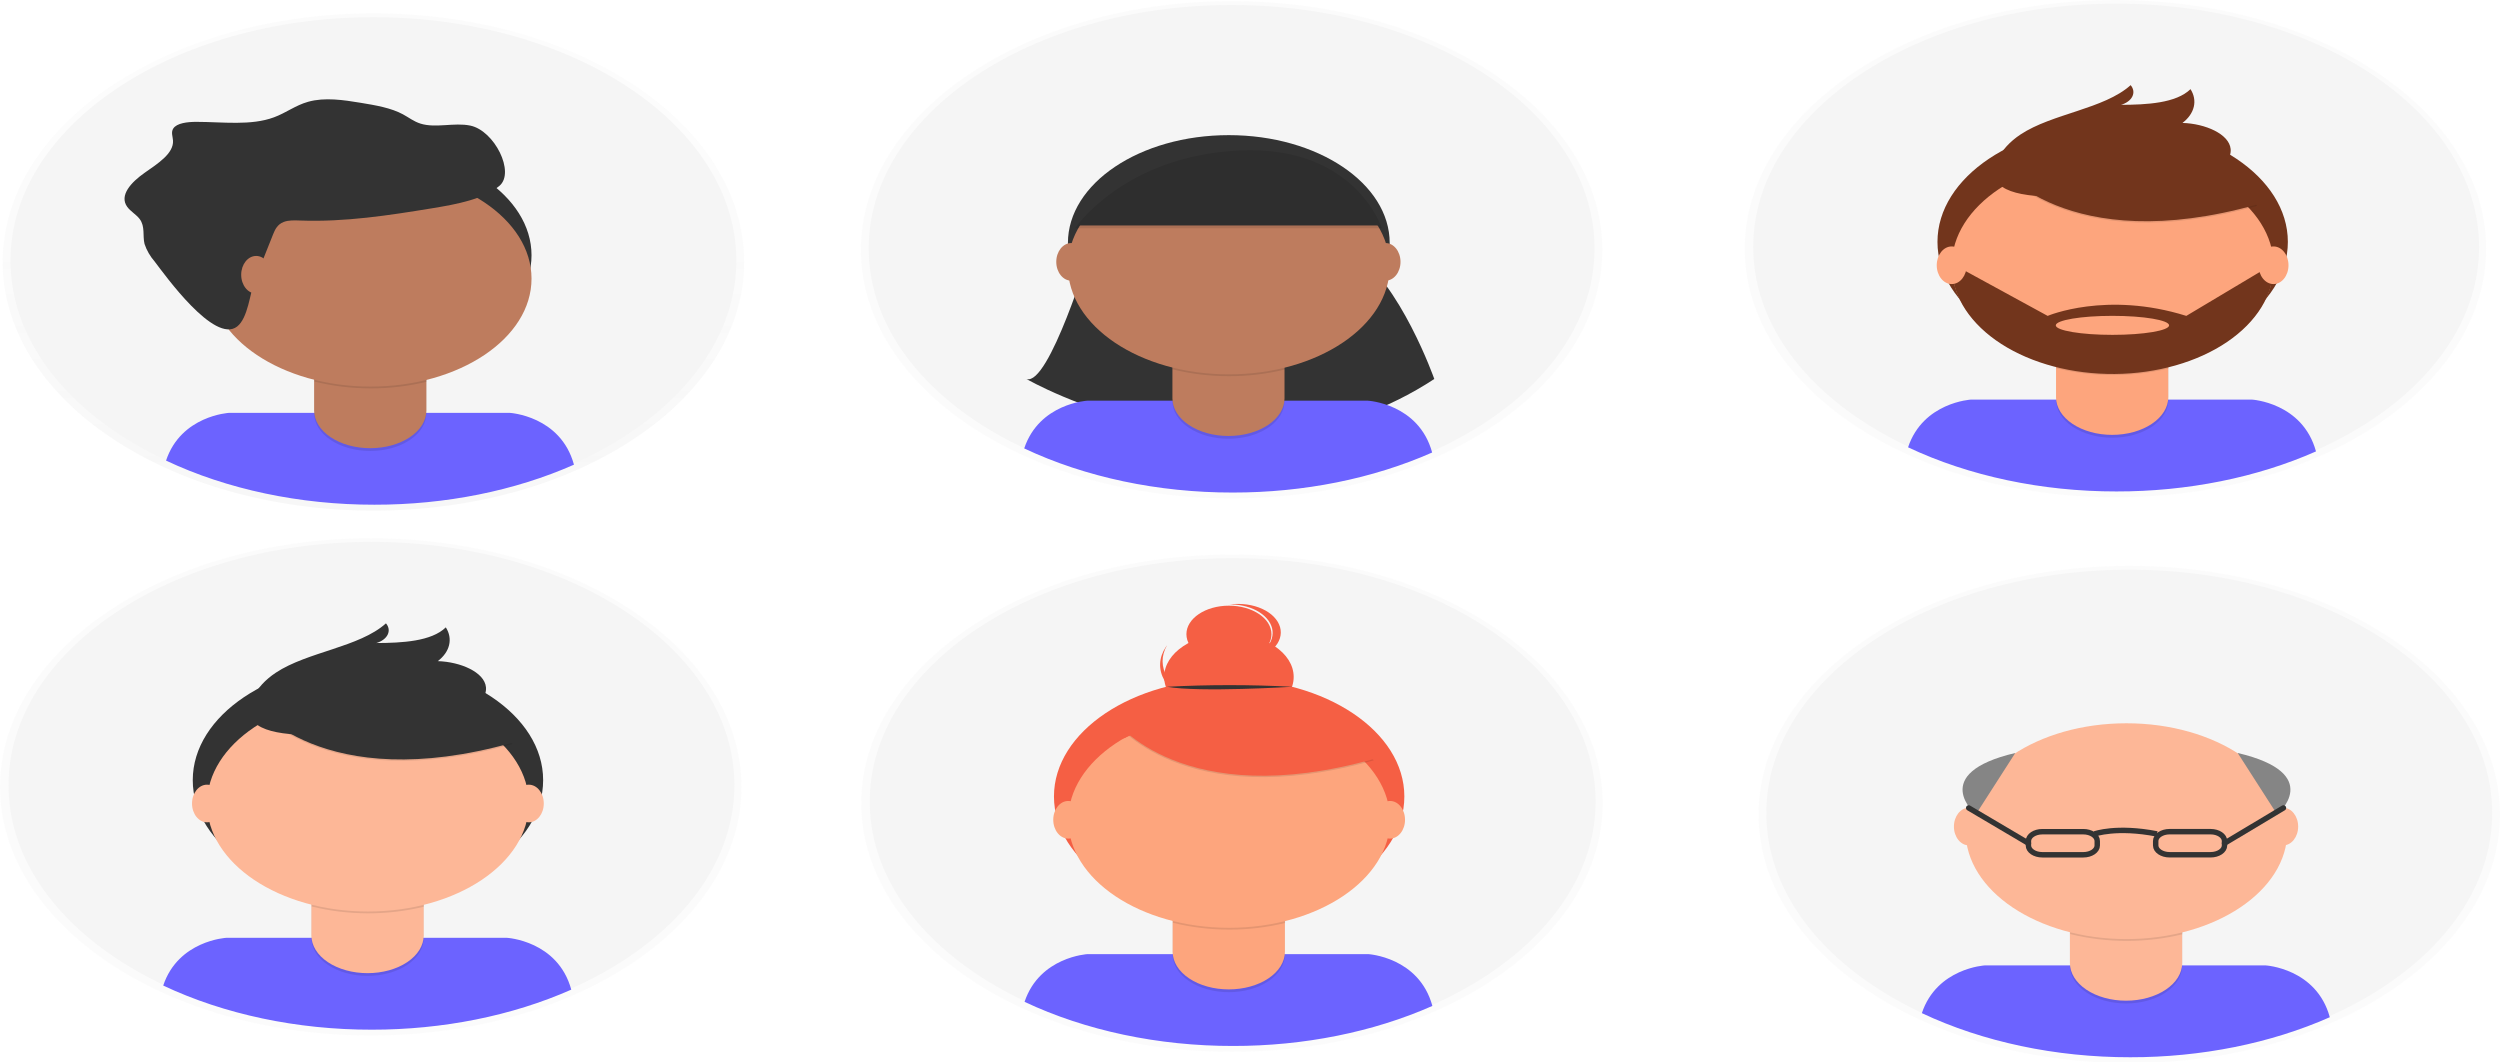 <svg width="918" height="390" viewBox="0 0 918 390" fill="none" xmlns="http://www.w3.org/2000/svg">
<g clip-path="url(#clip0)">
<g opacity="0.5">
<path opacity="0.5" d="M137.119 187.505C212.309 187.505 273.263 146.624 273.263 96.195C273.263 45.766 212.309 4.885 137.119 4.885C61.929 4.885 0.975 45.766 0.975 96.195C0.975 146.624 61.929 187.505 137.119 187.505Z" fill="url(#paint0_linear)"/>
</g>
<path d="M137.119 185.078C210.72 185.078 270.385 145.062 270.385 95.699C270.385 46.336 210.72 6.319 137.119 6.319C63.518 6.319 3.853 46.336 3.853 95.699C3.853 145.062 63.518 185.078 137.119 185.078Z" fill="#F5F5F5"/>
<path d="M137.495 185.33C163.537 185.359 189.015 180.246 210.754 170.628C205.843 152.632 187.153 151.6 187.153 151.6H84.114C84.114 151.6 66.492 152.569 60.971 169.131C83.373 179.7 110.105 185.359 137.495 185.33Z" fill="#6C63FF"/>
<path d="M136.097 133.352C168.725 133.352 195.176 115.612 195.176 93.729C195.176 71.845 168.725 54.105 136.097 54.105C103.468 54.105 77.018 71.845 77.018 93.729C77.018 115.612 103.468 133.352 136.097 133.352Z" fill="#333333"/>
<path opacity="0.1" d="M115.339 129.665H156.561V151.781C156.561 155.446 154.391 158.962 150.526 161.553C146.662 164.145 141.421 165.601 135.956 165.601C130.491 165.601 125.25 164.145 121.386 161.553C117.522 158.962 115.351 155.446 115.351 151.781V129.665H115.339Z" fill="black"/>
<path d="M119.274 128.641H152.626C153.67 128.641 154.671 128.919 155.409 129.414C156.147 129.909 156.562 130.58 156.562 131.28V150.757C156.562 154.422 154.391 157.937 150.526 160.529C146.662 163.121 141.421 164.577 135.956 164.577C130.491 164.577 125.25 163.121 121.386 160.529C117.522 157.937 115.351 154.422 115.351 150.757V131.28C115.351 130.581 115.764 129.911 116.499 129.416C117.235 128.922 118.233 128.643 119.274 128.641Z" fill="#BE7C5E"/>
<path opacity="0.1" d="M115.421 140.104C128.706 143.435 143.331 143.463 156.644 140.183V136.787H115.421V140.104Z" fill="black"/>
<path d="M136.097 141.956C168.725 141.956 195.176 124.216 195.176 102.333C195.176 80.449 168.725 62.709 136.097 62.709C103.468 62.709 77.018 80.449 77.018 102.333C77.018 124.216 103.468 141.956 136.097 141.956Z" fill="#BE7C5E"/>
<path d="M100.302 85.992C100.995 84.282 101.864 82.399 104.155 81.508C105.964 80.799 108.208 80.91 110.299 80.981C126.628 81.579 142.817 79.082 158.7 76.474C167.781 74.985 177.496 73.172 183.37 68.264C189.244 63.355 181.584 47.928 172.644 46.108C166.77 44.903 159.957 47.148 154.388 45.383C151.909 44.595 150.089 43.122 147.95 41.972C143.569 39.608 137.941 38.655 132.49 37.756C126.123 36.701 119.239 35.668 113.189 37.362C108.49 38.67 105.06 41.436 100.607 43.075C92.137 46.226 81.811 44.761 72.107 44.745C68.83 44.745 64.918 45.186 63.614 47.203C62.733 48.574 63.438 50.134 63.532 51.623C63.813 56.351 57.998 60.03 53.123 63.442C48.248 66.854 43.643 71.723 46.721 75.962C47.895 77.577 50.045 78.798 51.267 80.398C53.37 83.171 52.312 86.52 53.076 89.585C53.841 91.91 55.136 94.143 56.918 96.203C60.536 100.93 78.71 126.38 87.062 119.911C91.103 116.759 91.761 107.651 93.394 103.554C95.65 97.666 97.952 91.812 100.302 85.992Z" fill="#333333"/>
<path d="M94.064 107.801C97.1 107.801 99.562 104.707 99.562 100.891C99.562 97.075 97.1 93.981 94.064 93.981C91.027 93.981 88.566 97.075 88.566 100.891C88.566 104.707 91.027 107.801 94.064 107.801Z" fill="#BE7C5E"/>
<g opacity="0.5">
<path opacity="0.5" d="M452.38 386.237C527.57 386.237 588.524 345.356 588.524 294.927C588.524 244.498 527.57 203.617 452.38 203.617C377.19 203.617 316.236 244.498 316.236 294.927C316.236 345.356 377.19 386.237 452.38 386.237Z" fill="url(#paint1_linear)"/>
</g>
<path d="M452.639 383.724C526.239 383.724 585.905 343.707 585.905 294.344C585.905 244.981 526.239 204.965 452.639 204.965C379.038 204.965 319.373 244.981 319.373 294.344C319.373 343.707 379.038 383.724 452.639 383.724Z" fill="#F5F5F5"/>
<path d="M452.756 384.078C478.782 384.101 504.243 378.988 525.968 369.376C521.057 351.38 502.367 350.348 502.367 350.348H399.363C399.363 350.348 381.741 351.317 376.22 367.879C398.626 378.449 425.362 384.108 452.756 384.078Z" fill="#6C63FF"/>
<path d="M451.346 335.607C486.875 335.607 515.677 316.29 515.677 292.461C515.677 268.633 486.875 249.316 451.346 249.316C415.818 249.316 387.016 268.633 387.016 292.461C387.016 316.29 415.818 335.607 451.346 335.607Z" fill="#F55F44"/>
<path opacity="0.1" d="M430.588 328.397H471.811V350.514C471.811 354.179 469.64 357.694 465.776 360.286C461.911 362.878 456.67 364.334 451.205 364.334C445.74 364.334 440.499 362.878 436.635 360.286C432.771 357.694 430.6 354.179 430.6 350.514V328.397H430.588Z" fill="black"/>
<path d="M434.524 327.373H467.875C468.392 327.373 468.904 327.441 469.381 327.574C469.859 327.707 470.293 327.901 470.658 328.146C471.024 328.391 471.313 328.682 471.511 329.002C471.709 329.323 471.811 329.666 471.811 330.013V349.489C471.811 351.304 471.278 353.101 470.242 354.778C469.207 356.455 467.689 357.978 465.776 359.261C463.862 360.545 461.591 361.563 459.091 362.257C456.591 362.952 453.911 363.309 451.205 363.309C448.499 363.309 445.82 362.952 443.32 362.257C440.82 361.563 438.548 360.545 436.635 359.261C434.722 357.978 433.204 356.455 432.168 354.778C431.133 353.101 430.6 351.304 430.6 349.489V330.013C430.6 329.312 431.015 328.641 431.753 328.146C432.491 327.651 433.492 327.373 434.535 327.373H434.524Z" fill="#FDA57D"/>
<path opacity="0.1" d="M430.67 338.837C443.956 342.167 458.58 342.195 471.893 338.916V335.52H430.67V338.837Z" fill="black"/>
<path d="M451.346 340.689C483.975 340.689 510.425 322.948 510.425 301.065C510.425 279.181 483.975 261.441 451.346 261.441C418.718 261.441 392.267 279.181 392.267 301.065C392.267 322.948 418.718 340.689 451.346 340.689Z" fill="#FDA57D"/>
<path d="M451.264 264.522C464.396 264.522 475.041 257.382 475.041 248.575C475.041 239.768 464.396 232.628 451.264 232.628C438.132 232.628 427.487 239.768 427.487 248.575C427.487 257.382 438.132 264.522 451.264 264.522Z" fill="#F55F44"/>
<path d="M451.264 243.343C459.887 243.343 466.877 238.655 466.877 232.872C466.877 227.089 459.887 222.401 451.264 222.401C442.642 222.401 435.651 227.089 435.651 232.872C435.651 238.655 442.642 243.343 451.264 243.343Z" fill="#F55F44"/>
<path d="M440.95 257.321C435.371 255.642 430.971 252.587 428.663 248.79C426.355 244.993 426.317 240.745 428.556 236.93C428.391 237.15 428.227 237.379 428.074 237.607C426.796 239.518 426.092 241.58 426.001 243.673C425.911 245.767 426.436 247.852 427.547 249.809C428.658 251.767 430.333 253.558 432.477 255.082C434.62 256.605 437.19 257.83 440.039 258.688C442.889 259.545 445.962 260.017 449.084 260.078C452.205 260.139 455.314 259.786 458.233 259.041C461.151 258.296 463.823 257.172 466.094 255.735C468.365 254.297 470.192 252.574 471.47 250.663C471.623 250.434 471.764 250.206 471.905 249.969C469.145 253.63 464.388 256.436 458.623 257.805C452.858 259.174 446.529 259 440.95 257.321Z" fill="#F55F44"/>
<path opacity="0.1" d="M409.278 265.026C409.278 265.026 434.171 298.906 504.434 279.209L488.081 262.009L459.1 255.028L409.278 265.026Z" fill="black"/>
<path d="M409.278 264.522C409.278 264.522 434.171 298.402 504.434 278.704L488.081 261.504L459.1 254.523L409.278 264.522Z" fill="#F55F44"/>
<path d="M428.462 252.184C443.781 251.376 459.171 251.376 474.489 252.184C474.489 252.184 440.492 254.303 428.462 252.184Z" fill="#333333"/>
<path d="M454.835 221.762C453.654 221.733 452.472 221.794 451.311 221.944H452.216C456.061 222.026 459.725 223.059 462.504 224.843C465.283 226.627 466.982 229.036 467.273 231.609C467.564 234.182 466.428 236.736 464.083 238.781C461.737 240.826 458.348 242.218 454.565 242.689C458.703 242.714 462.686 241.636 465.638 239.691C468.59 237.747 470.27 235.095 470.307 232.32C470.345 229.545 468.737 226.874 465.837 224.894C462.938 222.914 458.985 221.788 454.847 221.762H454.835Z" fill="#F55F44"/>
<path d="M392.256 307.935C395.292 307.935 397.753 304.842 397.753 301.026C397.753 297.209 395.292 294.116 392.256 294.116C389.219 294.116 386.758 297.209 386.758 301.026C386.758 304.842 389.219 307.935 392.256 307.935Z" fill="#FDA57D"/>
<path d="M510.426 307.935C513.462 307.935 515.923 304.842 515.923 301.026C515.923 297.209 513.462 294.116 510.426 294.116C507.389 294.116 504.928 297.209 504.928 301.026C504.928 304.842 507.389 307.935 510.426 307.935Z" fill="#FDA57D"/>
<path d="M405.554 265.523L417.078 261.536L419.675 267.926L412.614 271.149L405.554 265.523Z" fill="#F55F44"/>
<g opacity="0.5">
<path opacity="0.5" d="M452.251 183.022C527.441 183.022 588.395 142.141 588.395 91.712C588.395 41.283 527.441 0.402 452.251 0.402C377.061 0.402 316.107 41.283 316.107 91.712C316.107 142.141 377.061 183.022 452.251 183.022Z" fill="url(#paint2_linear)"/>
</g>
<path d="M452.251 180.595C525.852 180.595 585.517 140.578 585.517 91.215C585.517 41.852 525.852 1.836 452.251 1.836C378.65 1.836 318.985 41.852 318.985 91.215C318.985 140.578 378.65 180.595 452.251 180.595Z" fill="#F5F5F5"/>
<path d="M400.267 92.011C400.267 92.011 385.16 141.933 376.913 139.167C376.913 139.167 456.445 185.244 526.673 139.167C526.673 139.167 514.302 103.987 496.446 92.011H400.267Z" fill="#333333"/>
<path d="M452.627 180.863C478.669 180.892 504.147 175.778 525.885 166.161C520.975 148.165 502.284 147.133 502.284 147.133H399.234C399.234 147.133 381.612 148.102 376.091 164.664C398.497 175.234 425.233 180.893 452.627 180.863Z" fill="#6C63FF"/>
<path d="M451.217 128.869C483.846 128.869 510.296 111.129 510.296 89.246C510.296 67.362 483.846 49.622 451.217 49.622C418.589 49.622 392.138 67.362 392.138 89.246C392.138 111.129 418.589 128.869 451.217 128.869Z" fill="#333333"/>
<path opacity="0.1" d="M430.459 125.182H471.682V147.298C471.682 150.959 469.516 154.471 465.659 157.062C461.802 159.653 456.57 161.112 451.111 161.118C445.647 161.118 440.405 159.662 436.541 157.07C432.677 154.479 430.506 150.963 430.506 147.298V125.182H430.459Z" fill="black"/>
<path d="M434.394 124.157H467.746C468.79 124.157 469.791 124.436 470.529 124.931C471.267 125.426 471.682 126.097 471.682 126.797V146.274C471.682 149.935 469.516 153.447 465.659 156.038C461.802 158.629 456.57 160.087 451.111 160.094C445.647 160.094 440.405 158.638 436.541 156.046C432.677 153.454 430.506 149.939 430.506 146.274V126.789C430.509 126.096 430.919 125.431 431.646 124.939C432.374 124.446 433.361 124.166 434.394 124.157Z" fill="#BE7C5E"/>
<path opacity="0.1" d="M430.541 135.622C443.826 138.952 458.451 138.98 471.764 135.7V132.304H430.541V135.622Z" fill="black"/>
<path d="M451.217 137.465C483.846 137.465 510.296 119.725 510.296 97.842C510.296 75.958 483.846 58.218 451.217 58.218C418.589 58.218 392.138 75.958 392.138 97.842C392.138 119.725 418.589 137.465 451.217 137.465Z" fill="#BE7C5E"/>
<path d="M394.746 82.793H507.406C507.406 82.793 497.785 52.285 455.2 54.231C412.614 56.178 394.746 82.793 394.746 82.793Z" fill="#333333"/>
<path d="M393.36 103.065C396.396 103.065 398.858 99.972 398.858 96.156C398.858 92.339 396.396 89.246 393.36 89.246C390.323 89.246 387.862 92.339 387.862 96.156C387.862 99.972 390.323 103.065 393.36 103.065Z" fill="#BE7C5E"/>
<path d="M508.769 103.065C511.805 103.065 514.267 99.972 514.267 96.156C514.267 92.339 511.805 89.246 508.769 89.246C505.733 89.246 503.271 92.339 503.271 96.156C503.271 99.972 505.733 103.065 508.769 103.065Z" fill="#BE7C5E"/>
<path opacity="0.1" d="M394.746 83.817H507.406C507.406 83.817 497.785 53.309 455.2 55.256C412.614 57.202 394.746 83.817 394.746 83.817Z" fill="black"/>
<g opacity="0.5">
<path opacity="0.5" d="M776.793 182.62C851.983 182.62 912.937 141.739 912.937 91.31C912.937 40.881 851.983 0 776.793 0C701.602 0 640.649 40.881 640.649 91.31C640.649 141.739 701.602 182.62 776.793 182.62Z" fill="url(#paint3_linear)"/>
</g>
<path d="M777.051 180.099C850.652 180.099 910.317 140.082 910.317 90.719C910.317 41.356 850.652 1.34 777.051 1.34C703.451 1.34 643.785 41.356 643.785 90.719C643.785 140.082 703.451 180.099 777.051 180.099Z" fill="#F5F5F5"/>
<path d="M777.169 180.461C803.211 180.49 828.689 175.377 850.427 165.759C845.505 147.755 826.826 146.723 826.826 146.723H723.787C723.787 146.723 706.166 147.692 700.644 164.254C723.046 174.826 749.777 180.487 777.169 180.461Z" fill="#6C63FF"/>
<path d="M775.771 131.981C811.299 131.981 840.101 112.664 840.101 88.836C840.101 65.007 811.299 45.69 775.771 45.69C740.242 45.69 711.44 65.007 711.44 88.836C711.44 112.664 740.242 131.981 775.771 131.981Z" fill="#72351C"/>
<path opacity="0.1" d="M755.001 124.772H796.223V146.888C796.228 148.705 795.699 150.505 794.665 152.184C793.632 153.864 792.115 155.39 790.201 156.676C788.287 157.961 786.014 158.982 783.512 159.678C781.009 160.374 778.327 160.732 775.618 160.732C770.153 160.732 764.912 159.276 761.048 156.684C757.183 154.092 755.013 150.577 755.013 146.912V124.772H755.001Z" fill="black"/>
<path d="M758.901 123.748H792.253C793.296 123.748 794.297 124.026 795.035 124.521C795.774 125.016 796.188 125.687 796.188 126.387V145.864C796.188 149.529 794.017 153.044 790.153 155.636C786.289 158.228 781.048 159.684 775.583 159.684C770.118 159.684 764.877 158.228 761.012 155.636C757.148 153.044 754.977 149.529 754.977 145.864V126.387C754.977 125.687 755.392 125.016 756.13 124.521C756.868 124.026 757.869 123.748 758.913 123.748H758.901Z" fill="#FDA57D"/>
<path opacity="0.1" d="M755.048 135.212C768.333 138.542 782.957 138.57 796.27 135.291V131.895H755.048V135.212Z" fill="black"/>
<path d="M775.771 137.063C808.399 137.063 834.85 119.323 834.85 97.44C834.85 75.556 808.399 57.816 775.771 57.816C743.142 57.816 716.692 75.556 716.692 97.44C716.692 119.323 743.142 137.063 775.771 137.063Z" fill="#FDA57D"/>
<path opacity="0.1" d="M733.69 61.401C733.69 61.401 758.584 95.281 828.847 75.584L812.494 58.384L783.512 51.403L733.69 61.401Z" fill="black"/>
<path d="M733.69 60.905C733.69 60.905 758.584 94.784 828.847 75.087L812.494 57.887L783.512 50.906L733.69 60.905Z" fill="#72351C"/>
<path d="M733.467 58.612C735.146 55.127 738.046 51.963 741.926 49.386C753.544 41.68 772.599 40.057 782.373 31.264C782.904 31.886 783.235 32.576 783.343 33.29C783.452 34.003 783.337 34.724 783.005 35.405C782.673 36.087 782.131 36.714 781.415 37.246C780.699 37.779 779.825 38.205 778.849 38.497C788.247 38.458 799.066 37.906 804.353 32.737C805.661 34.78 806.079 37.029 805.557 39.224C805.035 41.42 803.595 43.471 801.404 45.139C809.698 45.391 818.556 49.165 819.096 54.728C819.449 58.431 815.995 61.937 811.448 64.064C806.902 66.192 801.428 67.145 796.024 67.933C780.258 70.296 723.176 80.074 733.467 58.612Z" fill="#72351C"/>
<path d="M834.85 97.786H833.287L802.814 115.995C773.445 106.776 751.899 115.995 751.899 115.995L719.946 98.55L716.727 98.818C717.163 109.218 723.68 119.086 734.871 126.291C746.062 133.495 761.029 137.459 776.54 137.325C792.052 137.192 806.862 132.972 817.774 125.577C828.686 118.182 834.824 108.206 834.862 97.802L834.85 97.786ZM775.688 122.96C764.199 122.96 754.883 121.384 754.883 119.469C754.883 117.555 764.199 115.979 775.688 115.979C787.178 115.979 796.494 117.555 796.494 119.469C796.494 121.384 787.178 122.96 775.677 122.96H775.688Z" fill="#72351C"/>
<path d="M716.668 104.31C719.704 104.31 722.166 101.217 722.166 97.4C722.166 93.584 719.704 90.49 716.668 90.49C713.632 90.49 711.17 93.584 711.17 97.4C711.17 101.217 713.632 104.31 716.668 104.31Z" fill="#FDA57D"/>
<path d="M834.838 104.31C837.874 104.31 840.336 101.217 840.336 97.4C840.336 93.584 837.874 90.49 834.838 90.49C831.802 90.49 829.34 93.584 829.34 97.4C829.34 101.217 831.802 104.31 834.838 104.31Z" fill="#FDA57D"/>
<g opacity="0.5">
<path opacity="0.5" d="M136.144 380.257C211.334 380.257 272.288 339.376 272.288 288.947C272.288 238.518 211.334 197.637 136.144 197.637C60.954 197.637 0 238.518 0 288.947C0 339.376 60.954 380.257 136.144 380.257Z" fill="url(#paint4_linear)"/>
</g>
<path d="M136.402 377.743C210.003 377.743 269.668 337.727 269.668 288.364C269.668 239.001 210.003 198.984 136.402 198.984C62.802 198.984 3.137 239.001 3.137 288.364C3.137 337.727 62.802 377.743 136.402 377.743Z" fill="#F5F5F5"/>
<path d="M136.52 378.098C162.558 378.125 188.032 373.012 209.767 363.396C204.856 345.4 186.166 344.368 186.166 344.368H83.08C83.08 344.368 65.458 345.337 59.937 361.899C82.356 372.476 109.11 378.135 136.52 378.098Z" fill="#6C63FF"/>
<path d="M135.11 329.626C170.639 329.626 199.441 310.31 199.441 286.481C199.441 262.652 170.639 243.335 135.11 243.335C99.582 243.335 70.78 262.652 70.78 286.481C70.78 310.31 99.582 329.626 135.11 329.626Z" fill="#333333"/>
<path opacity="0.1" d="M114.352 322.417H155.575V344.533C155.575 348.199 153.404 351.714 149.54 354.305C145.675 356.897 140.434 358.353 134.969 358.353C129.504 358.353 124.263 356.897 120.399 354.305C116.535 351.714 114.364 348.199 114.364 344.533V322.417H114.352Z" fill="black"/>
<path d="M118.288 321.393H151.639C152.683 321.393 153.684 321.671 154.422 322.166C155.16 322.661 155.575 323.333 155.575 324.033V343.525C155.575 347.19 153.404 350.706 149.54 353.297C145.675 355.889 140.434 357.345 134.969 357.345C132.262 357.346 129.582 356.989 127.08 356.295C124.579 355.601 122.306 354.583 120.391 353.3C118.477 352.017 116.958 350.493 115.922 348.816C114.885 347.138 114.352 345.341 114.352 343.525V324.025C114.352 323.325 114.767 322.653 115.505 322.158C116.243 321.663 117.244 321.385 118.288 321.385V321.393Z" fill="#FDB797"/>
<path opacity="0.1" d="M114.434 332.856C127.719 336.186 142.344 336.214 155.657 332.935V329.516H114.434V332.856Z" fill="black"/>
<path d="M135.11 334.708C167.739 334.708 194.189 316.968 194.189 295.084C194.189 273.201 167.739 255.461 135.11 255.461C102.482 255.461 76.031 273.201 76.031 295.084C76.031 316.968 102.482 334.708 135.11 334.708Z" fill="#FDB797"/>
<path opacity="0.1" d="M93.042 259.038C93.042 259.038 117.935 292.918 188.198 273.22L171.845 256.02L142.864 249.04L93.042 259.038Z" fill="black"/>
<path d="M93.042 258.542C93.042 258.542 117.935 292.422 188.198 272.724L171.845 255.524L142.864 248.543L93.042 258.542Z" fill="#333333"/>
<path d="M92.819 256.242C94.497 252.757 97.397 249.593 101.277 247.015C112.895 239.31 131.95 237.687 141.724 228.894C142.255 229.516 142.586 230.206 142.695 230.919C142.804 231.633 142.688 232.353 142.356 233.035C142.024 233.716 141.483 234.344 140.767 234.876C140.051 235.409 139.176 235.835 138.2 236.126C147.598 236.087 158.418 235.536 163.704 230.367C165.012 232.409 165.43 234.659 164.908 236.854C164.386 239.049 162.946 241.1 160.755 242.768C169.049 243.021 177.907 246.795 178.447 252.357C178.8 256.06 175.346 259.567 170.8 261.694C166.253 263.821 160.767 264.79 155.363 265.594C139.598 267.942 82.528 277.72 92.819 256.242Z" fill="#333333"/>
<path d="M76.008 301.955C79.044 301.955 81.505 298.861 81.505 295.045C81.505 291.229 79.044 288.135 76.008 288.135C72.971 288.135 70.51 291.229 70.51 295.045C70.51 298.861 72.971 301.955 76.008 301.955Z" fill="#FDB797"/>
<path d="M194.178 301.955C197.214 301.955 199.676 298.861 199.676 295.045C199.676 291.229 197.214 288.135 194.178 288.135C191.141 288.135 188.68 291.229 188.68 295.045C188.68 298.861 191.141 301.955 194.178 301.955Z" fill="#FDB797"/>
<g opacity="0.5">
<path opacity="0.5" d="M781.868 390.381C857.058 390.381 918.012 349.501 918.012 299.072C918.012 248.643 857.058 207.762 781.868 207.762C706.677 207.762 645.724 248.643 645.724 299.072C645.724 349.501 706.677 390.381 781.868 390.381Z" fill="url(#paint5_linear)"/>
</g>
<path d="M781.868 387.954C855.468 387.954 915.134 347.938 915.134 298.575C915.134 249.212 855.468 209.195 781.868 209.195C708.267 209.195 648.602 249.212 648.602 298.575C648.602 347.938 708.267 387.954 781.868 387.954Z" fill="#F5F5F5"/>
<path d="M782.244 388.223C808.286 388.252 833.764 383.138 855.502 373.521C850.592 355.525 831.901 354.493 831.901 354.493H728.85C728.85 354.493 711.229 355.462 705.707 372.024C728.114 382.594 754.85 388.253 782.244 388.223Z" fill="#6C63FF"/>
<path opacity="0.1" d="M760.076 332.542H801.299V354.658C801.299 358.323 799.128 361.838 795.263 364.43C791.399 367.022 786.158 368.478 780.693 368.478C777.986 368.479 775.305 368.122 772.804 367.428C770.303 366.734 768.03 365.716 766.115 364.433C764.2 363.149 762.682 361.626 761.645 359.948C760.609 358.271 760.076 356.473 760.076 354.658V332.542Z" fill="black"/>
<path d="M764.011 331.518H797.363C798.407 331.518 799.408 331.796 800.146 332.291C800.884 332.786 801.299 333.457 801.299 334.157V353.634C801.299 357.299 799.128 360.814 795.263 363.406C791.399 365.998 786.158 367.454 780.693 367.454C777.986 367.455 775.305 367.098 772.804 366.404C770.303 365.71 768.03 364.692 766.115 363.409C764.2 362.125 762.682 360.602 761.645 358.924C760.609 357.247 760.076 355.449 760.076 353.634V334.157C760.076 333.457 760.49 332.786 761.228 332.291C761.966 331.796 762.967 331.518 764.011 331.518Z" fill="#FDB797"/>
<path opacity="0.1" d="M760.158 342.981C773.443 346.311 788.067 346.339 801.381 343.06V339.664H760.158V342.981Z" fill="black"/>
<path d="M780.834 344.833C813.462 344.833 839.913 327.093 839.913 305.209C839.913 283.326 813.462 265.586 780.834 265.586C748.205 265.586 721.755 283.326 721.755 305.209C721.755 327.093 748.205 344.833 780.834 344.833Z" fill="#FDB797"/>
<path d="M722.977 310.425C726.013 310.425 728.474 307.332 728.474 303.515C728.474 299.699 726.013 296.605 722.977 296.605C719.94 296.605 717.479 299.699 717.479 303.515C717.479 307.332 719.94 310.425 722.977 310.425Z" fill="#FDB797"/>
<path d="M838.386 310.425C841.422 310.425 843.884 307.332 843.884 303.515C843.884 299.699 841.422 296.605 838.386 296.605C835.349 296.605 832.888 299.699 832.888 303.515C832.888 307.332 835.349 310.425 838.386 310.425Z" fill="#FDB797"/>
<path d="M764.998 305.398H749.949C747.127 305.398 744.839 306.933 744.839 308.826V310.449C744.839 312.342 747.127 313.876 749.949 313.876H764.998C767.82 313.876 770.108 312.342 770.108 310.449V308.826C770.108 306.933 767.82 305.398 764.998 305.398Z" stroke="#333333" stroke-width="2" stroke-miterlimit="10"/>
<path d="M796.682 313.868H811.73C814.553 313.868 816.841 312.334 816.841 310.441V308.818C816.841 306.925 814.553 305.39 811.73 305.39H796.682C793.859 305.39 791.571 306.925 791.571 308.818V310.441C791.571 312.334 793.859 313.868 796.682 313.868Z" stroke="#333333" stroke-width="2" stroke-miterlimit="10"/>
<path d="M769.145 306.218C769.145 306.218 777.157 303.303 792.053 306.218" stroke="#333333" stroke-width="2" stroke-miterlimit="10"/>
<path d="M821.681 276.49L836.177 299.079C836.177 299.079 853.905 284.094 821.681 276.49Z" fill="#858585"/>
<path d="M816.841 309.637L838.48 296.676" stroke="#333333" stroke-width="2" stroke-linecap="round" stroke-linejoin="round"/>
<path d="M740.011 276.49L725.514 299.079C725.514 299.079 707.787 284.094 740.011 276.49Z" fill="#858585"/>
<path d="M744.839 309.637L722.906 296.676" stroke="#333333" stroke-width="2" stroke-linecap="round" stroke-linejoin="round"/>
</g>
<defs>
<linearGradient id="paint0_linear" x1="137.119" y1="187.505" x2="137.119" y2="4.893" gradientUnits="userSpaceOnUse">
<stop stop-color="#808080" stop-opacity="0.25"/>
<stop offset="0.54" stop-color="#808080" stop-opacity="0.12"/>
<stop offset="1" stop-color="#808080" stop-opacity="0.1"/>
</linearGradient>
<linearGradient id="paint1_linear" x1="105169" y1="89725.7" x2="105169" y2="47399.9" gradientUnits="userSpaceOnUse">
<stop stop-color="#808080" stop-opacity="0.25"/>
<stop offset="0.54" stop-color="#808080" stop-opacity="0.12"/>
<stop offset="1" stop-color="#808080" stop-opacity="0.1"/>
</linearGradient>
<linearGradient id="paint2_linear" x1="105139" y1="42421.1" x2="105139" y2="93.538" gradientUnits="userSpaceOnUse">
<stop stop-color="#808080" stop-opacity="0.25"/>
<stop offset="0.54" stop-color="#808080" stop-opacity="0.12"/>
<stop offset="1" stop-color="#808080" stop-opacity="0.1"/>
</linearGradient>
<linearGradient id="paint3_linear" x1="180686" y1="42325.8" x2="180686" y2="0" gradientUnits="userSpaceOnUse">
<stop stop-color="#808080" stop-opacity="0.25"/>
<stop offset="0.54" stop-color="#808080" stop-opacity="0.12"/>
<stop offset="1" stop-color="#808080" stop-opacity="0.1"/>
</linearGradient>
<linearGradient id="paint4_linear" x1="31555.5" y1="88333.6" x2="31555.5" y2="46007.8" gradientUnits="userSpaceOnUse">
<stop stop-color="#808080" stop-opacity="0.25"/>
<stop offset="0.54" stop-color="#808080" stop-opacity="0.12"/>
<stop offset="1" stop-color="#808080" stop-opacity="0.1"/>
</linearGradient>
<linearGradient id="paint5_linear" x1="181867" y1="90690.3" x2="181867" y2="48364.6" gradientUnits="userSpaceOnUse">
<stop stop-color="#808080" stop-opacity="0.25"/>
<stop offset="0.54" stop-color="#808080" stop-opacity="0.12"/>
<stop offset="1" stop-color="#808080" stop-opacity="0.1"/>
</linearGradient>
<clipPath id="clip0">
<rect width="918" height="596" fill="white"/>
</clipPath>
</defs>
</svg>
